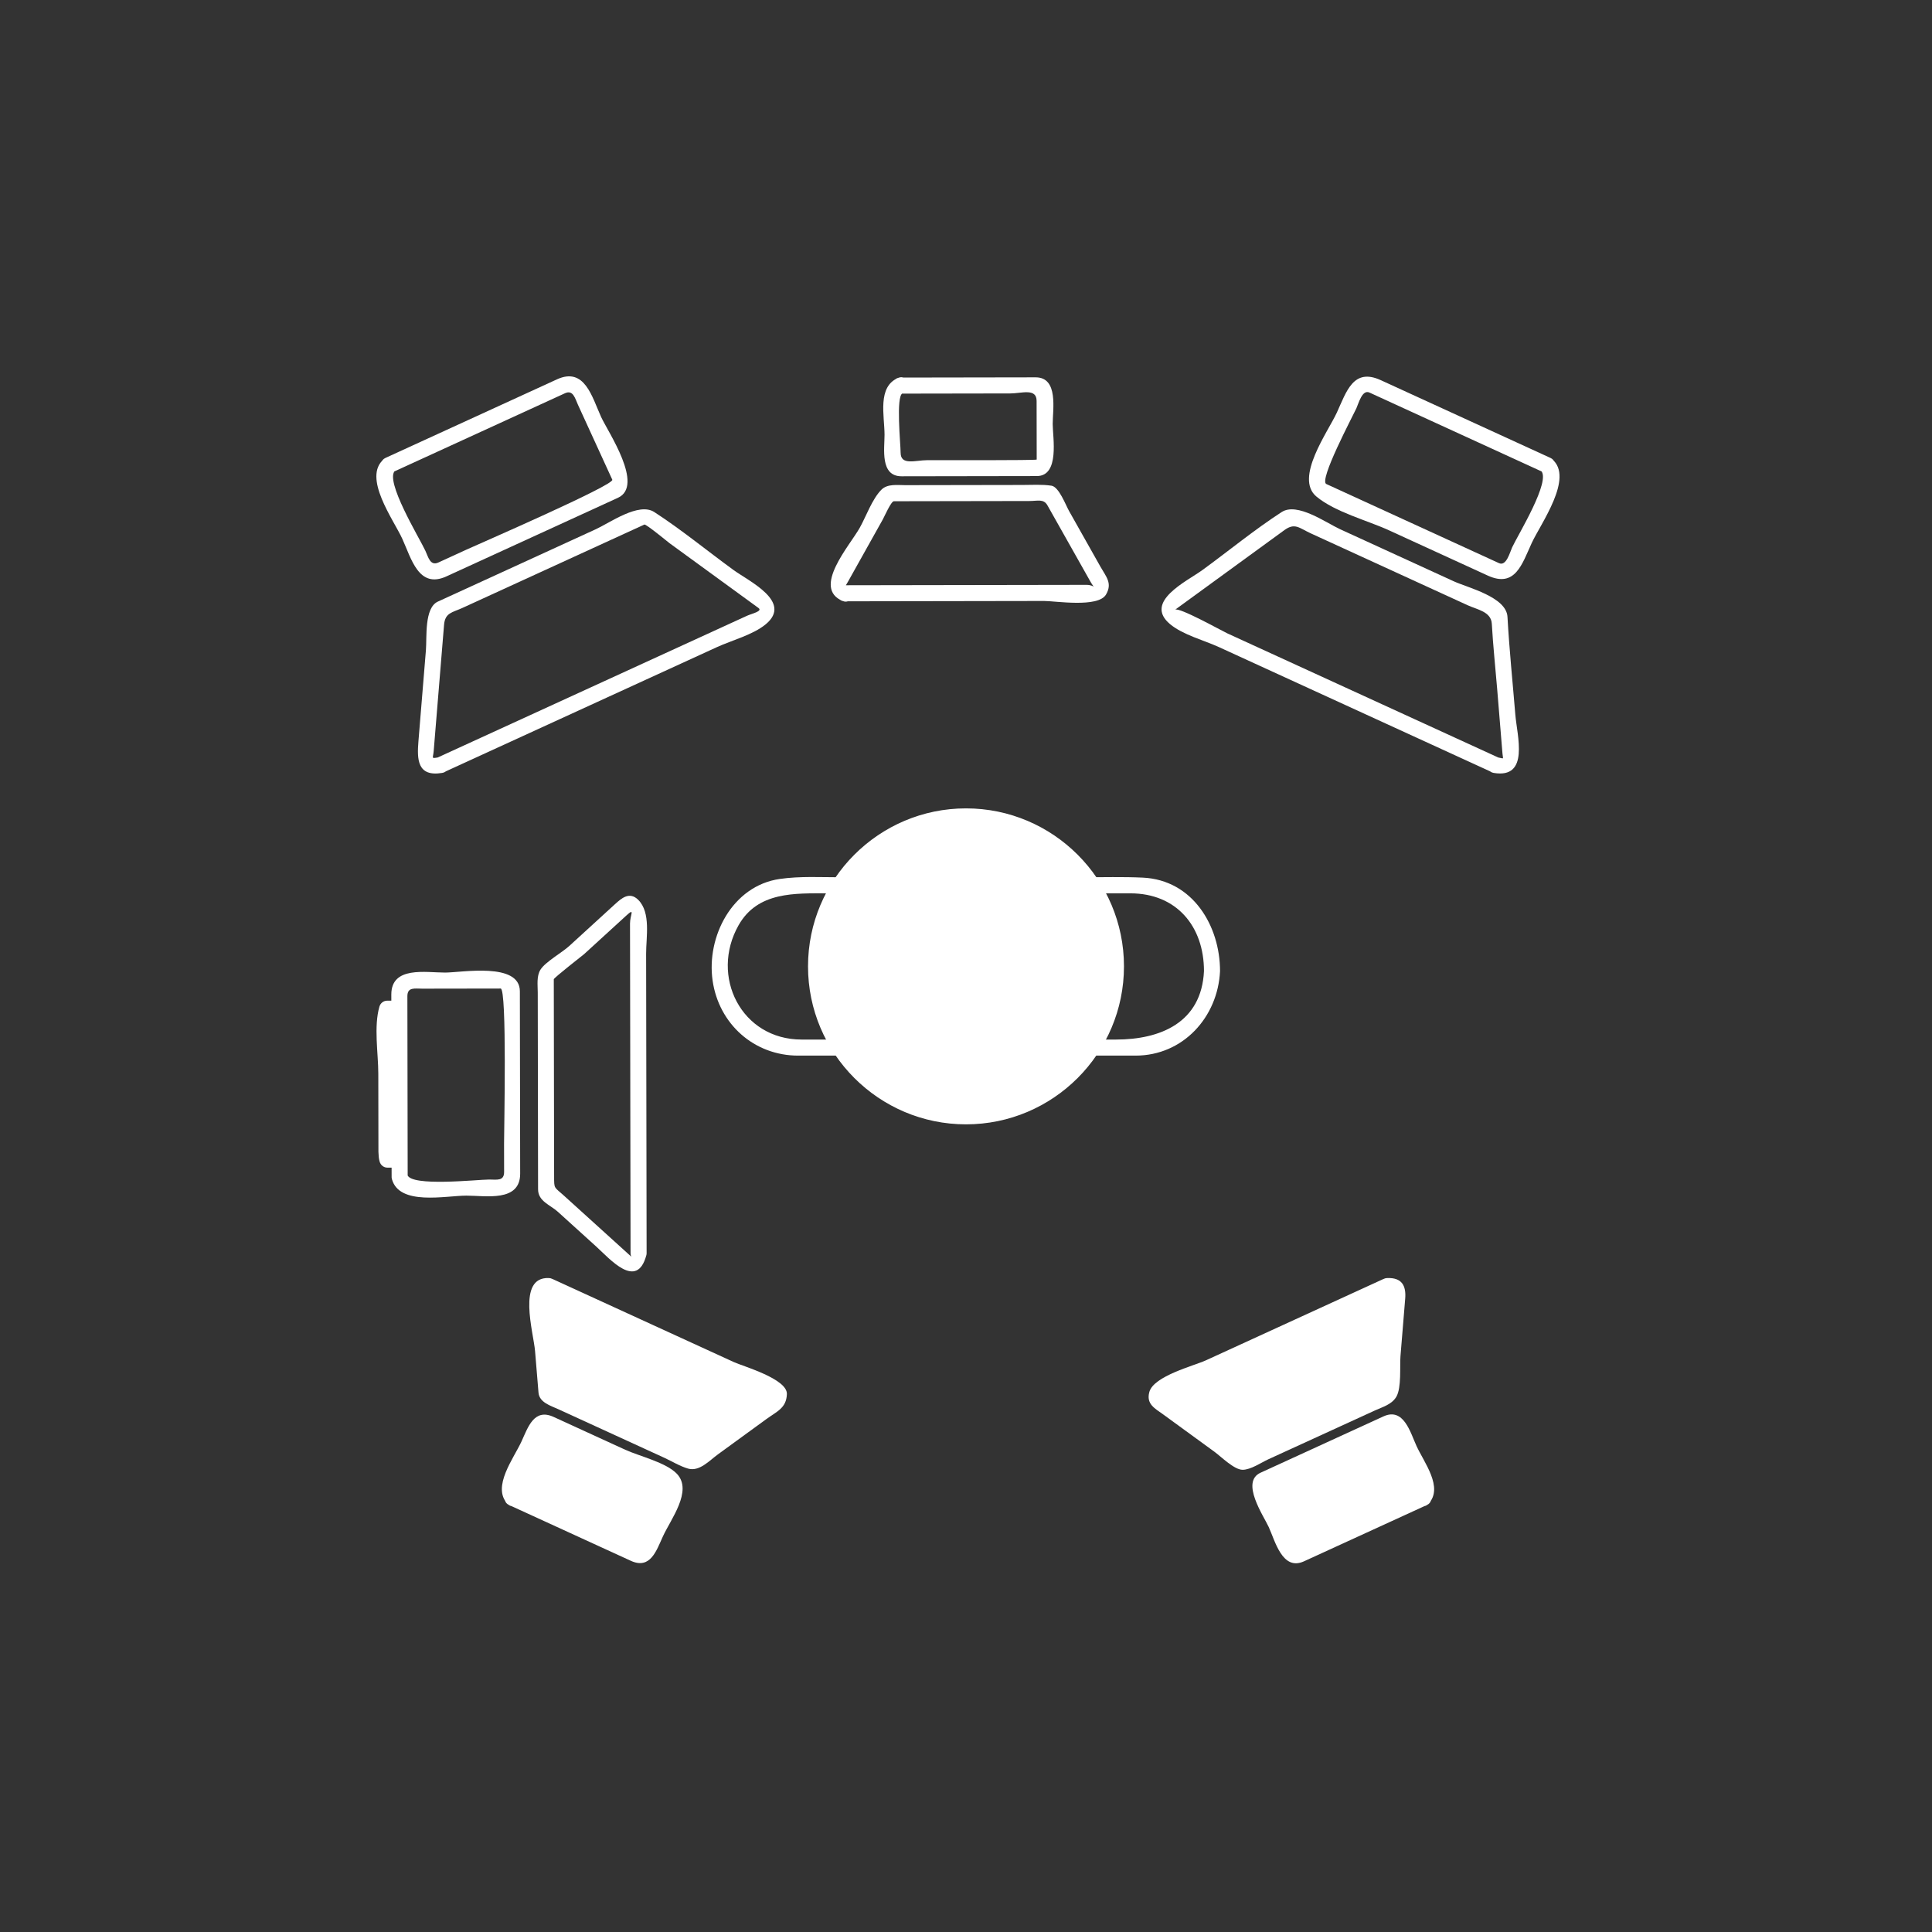 <?xml version="1.0" encoding="iso-8859-1"?>
<!-- Generator: Adobe Illustrator 16.0.0, SVG Export Plug-In . SVG Version: 6.00 Build 0)  -->
<!DOCTYPE svg PUBLIC "-//W3C//DTD SVG 1.1//EN" "http://www.w3.org/Graphics/SVG/1.1/DTD/svg11.dtd">
<svg version="1.1" xmlns="http://www.w3.org/2000/svg" xmlns:xlink="http://www.w3.org/1999/xlink" x="0px" y="0px" width="361px"
	 height="361px" viewBox="0 0 361 361" style="enable-background:new 0 0 361 361;" xml:space="preserve">
<rect x="0" y="0" width="361" height="361" fill="#333333" stroke="none"/>
<g id="audio_x5F_ls_x5F_51_x5F_rear">
	<g>
		<g>
			<g>
				<path style="fill:#FFFFFF;" d="M71.726,85.799c-4.055,3.375,1.82,11.332,3.43,14.845c1.703,3.716,3.059,9.439,8.267,7.053
					c10.679-4.893,21.357-9.786,32.036-14.679c4.993-2.288-1.877-12.353-3.127-15.08c-1.702-3.716-3.059-9.439-8.266-7.053
					c-10.679,4.893-21.357,9.786-32.037,14.679c-1.757,0.805-0.231,3.391,1.515,2.591c8.937-4.095,17.875-8.19,26.812-12.286
					c1.742-0.798,3.483-1.596,5.225-2.394c1.516-0.694,1.883,1.003,2.419,2.173c2.137,4.663,4.273,9.326,6.41,13.989
					c0.45,0.981-25.052,12.057-27.276,13.075c-1.741,0.798-3.482,1.596-5.224,2.394c-1.516,0.694-1.883-1.003-2.419-2.173
					c-1.072-2.338-7.759-13.251-5.643-15.013C75.336,86.682,73.201,84.571,71.726,85.799z"/>
			</g>
		</g>
		<g>
			<g>
				<path style="fill:#FFFFFF;" d="M81.839,141.529c-1.343,0.225-0.915,0.177-0.8-1.223c0.112-1.37,0.225-2.74,0.337-4.111
					c0.333-4.061,0.667-8.121,1-12.181c0.199-2.422,0.398-4.845,0.597-7.267c0.187-2.271,1.548-2.291,3.417-3.147
					c11.338-5.195,22.676-10.391,34.014-15.586c0.296-0.135,4.505,3.34,4.711,3.49c3.221,2.346,6.442,4.692,9.663,7.039
					c2.314,1.686,4.628,3.371,6.943,5.057c0.845,0.616-1.257,1.054-2.155,1.465c-12.52,5.737-25.04,11.474-37.56,17.21
					c-6.842,3.135-13.685,6.271-20.526,9.405c-1.757,0.805-0.231,3.391,1.514,2.591c10.117-4.636,20.233-9.271,30.35-13.907
					c6.869-3.147,13.737-6.294,20.605-9.441c2.779-1.273,6.762-2.305,9.142-4.285c5.052-4.202-3.153-8.03-6.041-10.134
					c-4.911-3.577-9.705-7.529-14.805-10.831c-2.898-1.875-8.28,2.007-10.9,3.208c-7.079,3.244-14.158,6.487-21.237,9.731
					c-2.765,1.267-5.53,2.534-8.296,3.802c-2.556,1.171-2.033,6.695-2.227,9.056c-0.466,5.675-0.932,11.349-1.398,17.023
					c-0.281,3.416-0.22,6.708,4.449,5.928C84.542,144.104,83.731,141.213,81.839,141.529z"/>
			</g>
		</g>
	</g>
	<g>
		<g>
			<g>
				<path style="fill:#FFFFFF;" d="M287.891,87.92c2.091,1.739-4.31,12.106-5.343,14.36c-0.415,0.906-1.083,3.575-2.45,2.949
					c-1.6-0.733-3.199-1.466-4.798-2.199c-9.158-4.196-18.315-8.393-27.474-12.589c-1.448-0.664,4.935-12.659,5.614-14.141
					c0.415-0.906,1.083-3.575,2.449-2.949c1.6,0.733,3.199,1.466,4.798,2.199c9.169,4.201,18.338,8.402,27.507,12.604
					c1.745,0.8,3.271-1.786,1.514-2.591c-10.571-4.844-21.143-9.688-31.714-14.532c-5.123-2.347-6.402,2.135-8.199,6.057
					c-1.644,3.588-7.977,12.233-3.818,15.694c3.5,2.913,9.487,4.443,13.589,6.322c6.143,2.815,12.285,5.629,18.428,8.444
					c5.124,2.348,6.402-2.134,8.2-6.057c1.644-3.587,7.978-12.234,3.818-15.694C288.536,84.572,286.401,86.682,287.891,87.92z"/>
			</g>
		</g>
		<g>
			<g>
				<path style="fill:#FFFFFF;" d="M279.102,144.422c6.745,1.127,4.365-6.946,4.043-10.87c-0.501-6.094-1.13-12.191-1.469-18.296
					c-0.206-3.726-7.41-5.435-10.047-6.643c-7.079-3.244-14.158-6.487-21.237-9.731c-2.619-1.201-8.001-5.083-10.899-3.208
					c-5.101,3.301-9.895,7.253-14.806,10.831c-2.888,2.104-11.091,5.931-6.04,10.134c2.379,1.98,6.363,3.011,9.142,4.285
					c16.985,7.783,33.97,15.565,50.955,23.348c1.745,0.8,3.271-1.786,1.514-2.591c-10.116-4.635-20.232-9.271-30.35-13.906
					c-6.868-3.147-13.736-6.294-20.604-9.442c-1.02-0.467-9.002-4.94-9.734-4.406c5.258-3.83,10.516-7.659,15.773-11.489
					c1.548-1.128,3.097-2.256,4.645-3.383c1.975-1.438,2.759-0.393,4.954,0.613c6.751,3.094,13.503,6.188,20.255,9.281
					c3.011,1.379,6.021,2.759,9.031,4.138c1.815,0.832,4.396,1.197,4.521,3.467c0.226,4.068,0.668,8.136,1.002,12.197
					c0.247,3.008,0.494,6.016,0.741,9.024c0.082,1.001,0.165,2.003,0.247,3.004c0.1,1.21,0.396,0.956-0.84,0.75
					C278.007,141.213,277.196,144.104,279.102,144.422z"/>
			</g>
		</g>
	</g>
	<g>
		<g>
			<path style="fill:#FFFFFF;" d="M95.868,279.916c-0.742-0.341-1.068-1.219-0.728-1.961l5.202-11.353
				c0.34-0.743,1.218-1.069,1.961-0.729l23.153,10.608c0.742,0.341,1.068,1.219,0.728,1.961l-5.202,11.353
				c-0.34,0.743-1.218,1.069-1.96,0.729L95.868,279.916z"/>
			<g>
				<path style="fill:#FFFFFF;" d="M96.929,278.855c-1.016-1.096,3.064-7.908,3.817-9.551c0.267-0.584,0.65-2.204,1.189-1.957
					c1.132,0.519,2.264,1.037,3.396,1.557c6.441,2.951,12.881,5.901,19.322,8.853c0.338,0.155-3.62,8.342-4.076,9.337
					c-0.268,0.584-0.65,2.203-1.189,1.957c-1.132-0.519-2.264-1.037-3.396-1.557c-6.456-2.958-12.912-5.915-19.368-8.873
					c-1.745-0.8-3.271,1.785-1.514,2.59c7.587,3.477,15.175,6.953,22.763,10.43c3.663,1.679,4.79-1.933,6-4.575
					c1.458-3.183,5.579-8.478,2.641-11.644c-1.998-2.154-7.057-3.329-9.666-4.524c-4.467-2.047-8.934-4.094-13.4-6.14
					c-3.663-1.679-4.79,1.932-6.001,4.575c-1.458,3.183-5.579,8.478-2.641,11.644C96.126,282.397,98.242,280.271,96.929,278.855z"/>
			</g>
		</g>
		<g>
			<path style="fill:#FFFFFF;" d="M102.54,240.305c-0.757-0.348-1.652-0.015-1.999,0.742l1.471,17.908
				c0.06,1.069-0.015,1.652,0.743,1.999l26.212,12.011c0.757,0.348,0.782,0.188,2-0.742l14.523-10.579
				c0.347-0.757,0.015-1.652-0.743-1.999L102.54,240.305z"/>
			<g>
				<path style="fill:#FFFFFF;" d="M102.54,238.805c-6.005-0.225-2.848,10.166-2.562,13.655c0.212,2.589,0.419,5.178,0.643,7.766
					c0.158,1.831,2.277,2.437,3.66,3.07c6.611,3.029,13.222,6.059,19.833,9.088c1.432,0.655,2.932,1.588,4.454,2.027
					c2.106,0.608,3.971-1.487,5.578-2.658c3.01-2.192,6.021-4.386,9.031-6.578c2.016-1.469,3.758-2.063,3.855-4.685
					c0.106-2.852-8.188-5.192-9.896-5.975c-11.28-5.169-22.56-10.338-33.84-15.506c-1.745-0.8-3.271,1.785-1.514,2.59
					c9.117,4.178,18.233,8.355,27.35,12.532c4.558,2.089,9.117,4.178,13.675,6.267c1.24,0.567,2.195-0.247,1.063,0.578
					c-2.535,1.846-5.07,3.692-7.605,5.539c-1.943,1.416-3.886,2.831-5.829,4.246c-1.401,1.021-0.834,0.853-2.997-0.139
					c-5.622-2.576-11.244-5.152-16.866-7.729c-2.042-0.935-4.083-1.87-6.124-2.806c-1.334-0.611-1.008-1.979-1.124-3.394
					c-0.25-3.051-0.501-6.103-0.752-9.153c-0.116-1.411-0.231-2.823-0.348-4.235c-0.045-0.549-0.09-1.097-0.135-1.646
					c-0.091-1.105-0.093,0.123,0.449,0.144C104.476,241.877,104.468,238.877,102.54,238.805z"/>
			</g>
		</g>
	</g>
	<g>
		<g>
			<path style="fill:#FFFFFF;" d="M265.868,279.916c0.743-0.341,1.069-1.219,0.729-1.961l-5.202-11.353
				c-0.34-0.743-1.218-1.069-1.961-0.729l-23.152,10.608c-0.742,0.341-1.068,1.219-0.729,1.961l5.202,11.353
				c0.341,0.743,1.218,1.069,1.96,0.729L265.868,279.916z"/>
			<g>
				<path style="fill:#FFFFFF;" d="M266.929,280.977c2.827-3.044-0.833-7.698-2.249-10.788c-1.155-2.521-2.386-7.268-6.18-5.529
					c-7.658,3.51-15.317,7.019-22.976,10.528c-3.773,1.729,0.586,8.057,1.539,10.137c1.19,2.597,2.55,8.264,6.585,6.415
					c7.659-3.51,15.317-7.019,22.977-10.528c1.757-0.805,0.231-3.39-1.514-2.59c-6.223,2.851-12.444,5.701-18.667,8.553
					c-1.269,0.581-2.537,1.162-3.806,1.743c-0.918,0.421-0.763-0.259-1.184-1.176c-1.521-3.321-3.044-6.643-4.565-9.964
					c0.053,0.115,17.383-7.896,18.814-8.553c1.269-0.581,2.537-1.162,3.806-1.743c0.919-0.421,0.764,0.259,1.185,1.176
					c0.793,1.731,5.162,9.069,4.113,10.198C263.493,280.271,265.609,282.397,266.929,280.977z"/>
			</g>
		</g>
		<g>
			<path style="fill:#FFFFFF;" d="M259.197,240.305c0.756-0.348,1.65-0.015,1.998,0.742l-1.471,17.908
				c-0.061,1.069,0.015,1.652-0.742,1.999l-26.213,12.011c-0.757,0.348-0.781,0.188-1.999-0.742l-14.524-10.579
				c-0.346-0.757-0.014-1.652,0.744-1.999L259.197,240.305z"/>
			<g>
				<path style="fill:#FFFFFF;" d="M259.197,241.805c0.692-0.026,0.517-0.988,0.365,0.857c-0.107,1.312-0.215,2.623-0.323,3.935
					c-0.276,3.366-0.553,6.732-0.829,10.099c-0.082,0.999,0.16,2.806-0.795,3.243c-2.151,0.985-4.302,1.971-6.452,2.956
					c-5.622,2.576-11.244,5.152-16.866,7.729c-2.047,0.938-1.624,1.139-2.827,0.262c-2-1.456-3.999-2.912-5.999-4.369
					c-2.386-1.737-4.771-3.476-7.158-5.213c-1.73-1.261-0.863-0.227,0.616-0.904c4.559-2.089,9.117-4.178,13.676-6.267
					c9.116-4.177,18.233-8.354,27.35-12.532c1.757-0.805,0.231-3.39-1.514-2.59c-11.03,5.054-22.061,10.108-33.091,15.162
					c-2.271,1.04-9.768,2.924-10.592,5.92c-0.627,2.28,1.044,3.074,2.564,4.182c3.207,2.337,6.414,4.673,9.621,7.009
					c1.206,0.878,3.662,3.352,5.242,3.352c1.514,0,3.491-1.359,4.787-1.953c6.642-3.043,13.284-6.086,19.926-9.129
					c1.443-0.662,3.155-1.107,4.012-2.569c0.99-1.69,0.618-5.726,0.771-7.577c0.294-3.581,0.588-7.162,0.882-10.743
					c0.199-2.429-0.613-3.96-3.365-3.857C257.269,238.877,257.262,241.877,259.197,241.805z"/>
			</g>
		</g>
	</g>
	<g>
		<g>
			<g>
				<path style="fill:#FFFFFF;" d="M167.843,70.603c-3.957,1.646-2.571,7.066-2.565,10.638c0.004,2.605-0.875,7.76,3.183,7.753
					c8.425-0.014,16.849-0.027,25.274-0.041c4.313-0.007,2.969-7.236,2.965-9.718c-0.004-2.673,1.124-8.734-3.185-8.727
					c-8.424,0.014-16.849,0.027-25.273,0.041c-1.935,0.003-1.935,3.003,0,3c6.844-0.011,13.688-0.022,20.532-0.034
					c2.116-0.003,4.915-1.051,4.919,1.396c0.006,3.653,0.012,7.307,0.018,10.96c0,0.166-18.875,0.113-20.508,0.116
					c-2.117,0.003-4.915,1.051-4.919-1.396c-0.002-1.604-0.913-10.567,0.357-11.095C170.4,72.763,169.629,69.859,167.843,70.603z"/>
			</g>
		</g>
		<g>
			<g>
				<path style="fill:#FFFFFF;" d="M158.269,109.409c-0.321-0.132-0.809,1.046,0.177-0.716c0.643-1.148,1.285-2.297,1.928-3.446
					c1.53-2.735,3.06-5.471,4.589-8.206c0.287-0.512,1.537-3.383,2.058-3.383c2.172-0.004,4.344-0.007,6.516-0.011
					c6.27-0.011,12.539-0.021,18.808-0.031c1.565-0.003,2.66-0.452,3.377,0.82c1.215,2.155,2.429,4.31,3.644,6.465
					c1.449,2.571,2.898,5.143,4.348,7.714c0.985,1.749,0.921,0.664-0.715,0.667c-5.015,0.008-10.028,0.017-15.042,0.025
					c-10.029,0.017-20.057,0.033-30.085,0.049c-1.935,0.003-1.935,3.003,0,3c12.408-0.021,24.815-0.041,37.223-0.061
					c2.123-0.003,10.095,1.309,11.565-1.202c1.237-2.113,0.016-3.333-1.032-5.191c-1.959-3.477-3.919-6.955-5.879-10.432
					c-0.618-1.097-1.882-4.508-3.277-4.716c-1.814-0.27-3.675-0.139-5.505-0.136c-7.271,0.012-14.543,0.024-21.815,0.036
					c-1.431,0.002-3.315-0.293-4.452,0.844c-1.73,1.73-2.875,5.014-4.043,7.102c-1.874,3.35-9.016,11.298-3.183,13.703
					C159.26,113.039,160.031,110.136,158.269,109.409z"/>
			</g>
		</g>
	</g>
	<g>
		<g>
			<circle style="fill:#FFFFFF;" cx="180.5" cy="180.568" r="28.836"/>
			<path style="fill:#FFFFFF;" d="M180.501,210.088c-16.276,0-29.52-13.244-29.52-29.52c0-16.276,13.243-29.52,29.52-29.52
				s29.517,13.244,29.517,29.52C210.018,196.844,196.777,210.088,180.501,210.088z M180.501,152.414
				c-15.525,0-28.154,12.63-28.154,28.154c0,15.521,12.629,28.154,28.154,28.154c15.523,0,28.151-12.633,28.151-28.154
				C208.652,165.044,196.024,152.414,180.501,152.414z"/>
		</g>
		<g>
			<g>
				<path style="fill:#FFFFFF;" d="M224.967,181.451c-0.459,9.658-8.187,12.793-16.441,12.793c-6.407,0-12.814,0-19.222,0
					c-13.173,0-26.346,0-39.519,0c-11.279,0-17.164-11.839-11.782-21.356c3.572-6.316,10.522-5.965,16.667-5.965
					c14.827,0,29.654,0,44.48,0c4.021,0,8.042,0,12.063,0C219.86,166.923,224.967,173.103,224.967,181.451c0,1.935,3,1.935,3,0
					c0-8.44-5.089-17.02-14.416-17.463c-3.75-0.178-7.521-0.065-11.274-0.065c-14.999,0-29.998,0-44.997,0
					c-3.841,0-7.758-0.236-11.57,0.311c-8.871,1.273-13.739,10.765-12.558,18.993c1.162,8.094,7.738,14.018,15.993,14.018
					c4.51,0,9.02,0,13.53,0c13.681,0,27.363,0,41.044,0c2.818,0,5.638,0,8.456,0c8.903,0,15.384-7.209,15.792-15.793
					C228.059,179.517,225.059,179.525,224.967,181.451z"/>
			</g>
		</g>
	</g>
	<g>
		<g>
			<g>
				<path style="fill:#FFFFFF;" d="M73.229,220.313c1.372,5.037,10.031,3.101,13.905,3.094c3.602-0.006,10.069,1.27,10.06-4.111
					c-0.019-11.358-0.037-22.717-0.056-34.075c-0.009-5.495-10.87-3.497-13.959-3.492c-3.601,0.006-10.069-1.27-10.06,4.11
					c0.019,11.358,0.037,22.718,0.056,34.076c0.003,1.935,3.003,1.935,3,0c-0.016-9.492-0.031-18.984-0.046-28.476
					c-0.003-1.762-0.006-3.523-0.009-5.285c-0.003-1.76,1.373-1.416,2.805-1.419c4.875-0.008,9.749-0.016,14.624-0.023
					c1.21-0.002,0.632,26.494,0.636,28.984c0.003,1.761,0.006,3.522,0.009,5.284c0.003,1.761-1.372,1.417-2.805,1.42
					c-2.192,0.004-14.647,1.39-15.267-0.884C75.614,217.651,72.72,218.443,73.229,220.313z"/>
			</g>
		</g>
		<g>
			<g>
				<path style="fill:#FFFFFF;" d="M117.876,233.758c-0.258,0.959,0.904,1.796,0.006,0.983c-0.404-0.366-0.807-0.731-1.211-1.098
					c-1.277-1.157-2.554-2.313-3.832-3.471c-2.491-2.258-4.983-4.515-7.475-6.772c-1.86-1.686-1.822-1.184-1.826-3.636
					c-0.005-3.279-0.011-6.559-0.017-9.838c-0.012-7.577-0.025-15.154-0.038-22.731c-0.002-1.402-0.004-2.806-0.007-4.209
					c0-0.282,5.407-4.466,5.681-4.717c2.627-2.401,5.254-4.802,7.88-7.203c1.699-1.553,0.68-0.079,0.682,1.499
					c0.009,5.631,0.019,11.262,0.028,16.893c0.023,14.117,0.046,28.234,0.069,42.353c0.001,0.781,0.002,1.563,0.004,2.345
					c0.003,1.935,3.003,1.935,3,0c-0.019-11.361-0.037-22.723-0.056-34.084c-0.012-7.293-0.024-14.585-0.036-21.878
					c-0.005-3.085,0.918-7.673-1.471-10.053c-1.63-1.624-3.131-0.303-4.342,0.804c-2.849,2.604-5.697,5.208-8.546,7.812
					c-1.341,1.226-4.432,2.957-5.355,4.387c-0.79,1.225-0.537,2.9-0.535,4.304c0.021,12.259,0.041,24.519,0.061,36.778
					c0.004,2.247,2.277,2.912,3.683,4.186c2.403,2.178,4.806,4.354,7.208,6.531c2.508,2.272,7.566,8.188,9.334,1.612
					C121.271,232.685,118.377,231.891,117.876,233.758z"/>
			</g>
		</g>
		<g>
			<g>
				<path style="fill:#FFFFFF;" d="M70.711,215.211c0.036,0.703,0.042,1.216,0.233,1.865c0.188,0.642,0.771,1.103,1.446,1.102
					c0.499-0.001,0.998-0.001,1.496-0.002c0.674-0.001,1.26-0.458,1.446-1.102c1.247-4.307,0.215-10.091,0.208-14.498
					c-0.007-4.404,1.007-10.195-0.254-14.496c-0.188-0.642-0.771-1.103-1.446-1.102c-0.499,0.001-0.997,0.001-1.496,0.002
					c-0.674,0.001-1.26,0.458-1.446,1.102c-1.081,3.732-0.217,8.698-0.211,12.511C70.695,205.466,70.704,210.338,70.711,215.211
					c0.003,1.935,3.003,1.935,3,0c-0.007-4.21-0.014-8.421-0.021-12.631c-0.006-4.104-1.06-9.694,0.101-13.701
					c-0.482,0.367-0.964,0.734-1.446,1.102c0.499-0.001,0.997-0.001,1.496-0.002c-0.482-0.367-0.964-0.734-1.446-1.102
					c1.174,4.004,0.14,9.595,0.147,13.699c0.006,4.105,1.059,9.693-0.101,13.701c0.482-0.367,0.964-0.734,1.446-1.102
					c-0.499,0.001-0.998,0.001-1.496,0.002c0.482,0.367,0.964,0.734,1.446,1.102c-0.042-0.356-0.083-0.712-0.125-1.068
					C73.612,213.286,70.612,213.276,70.711,215.211z"/>
			</g>
		</g>
	</g>
</g>
<g id="Ebene_1">
</g>
</svg>
